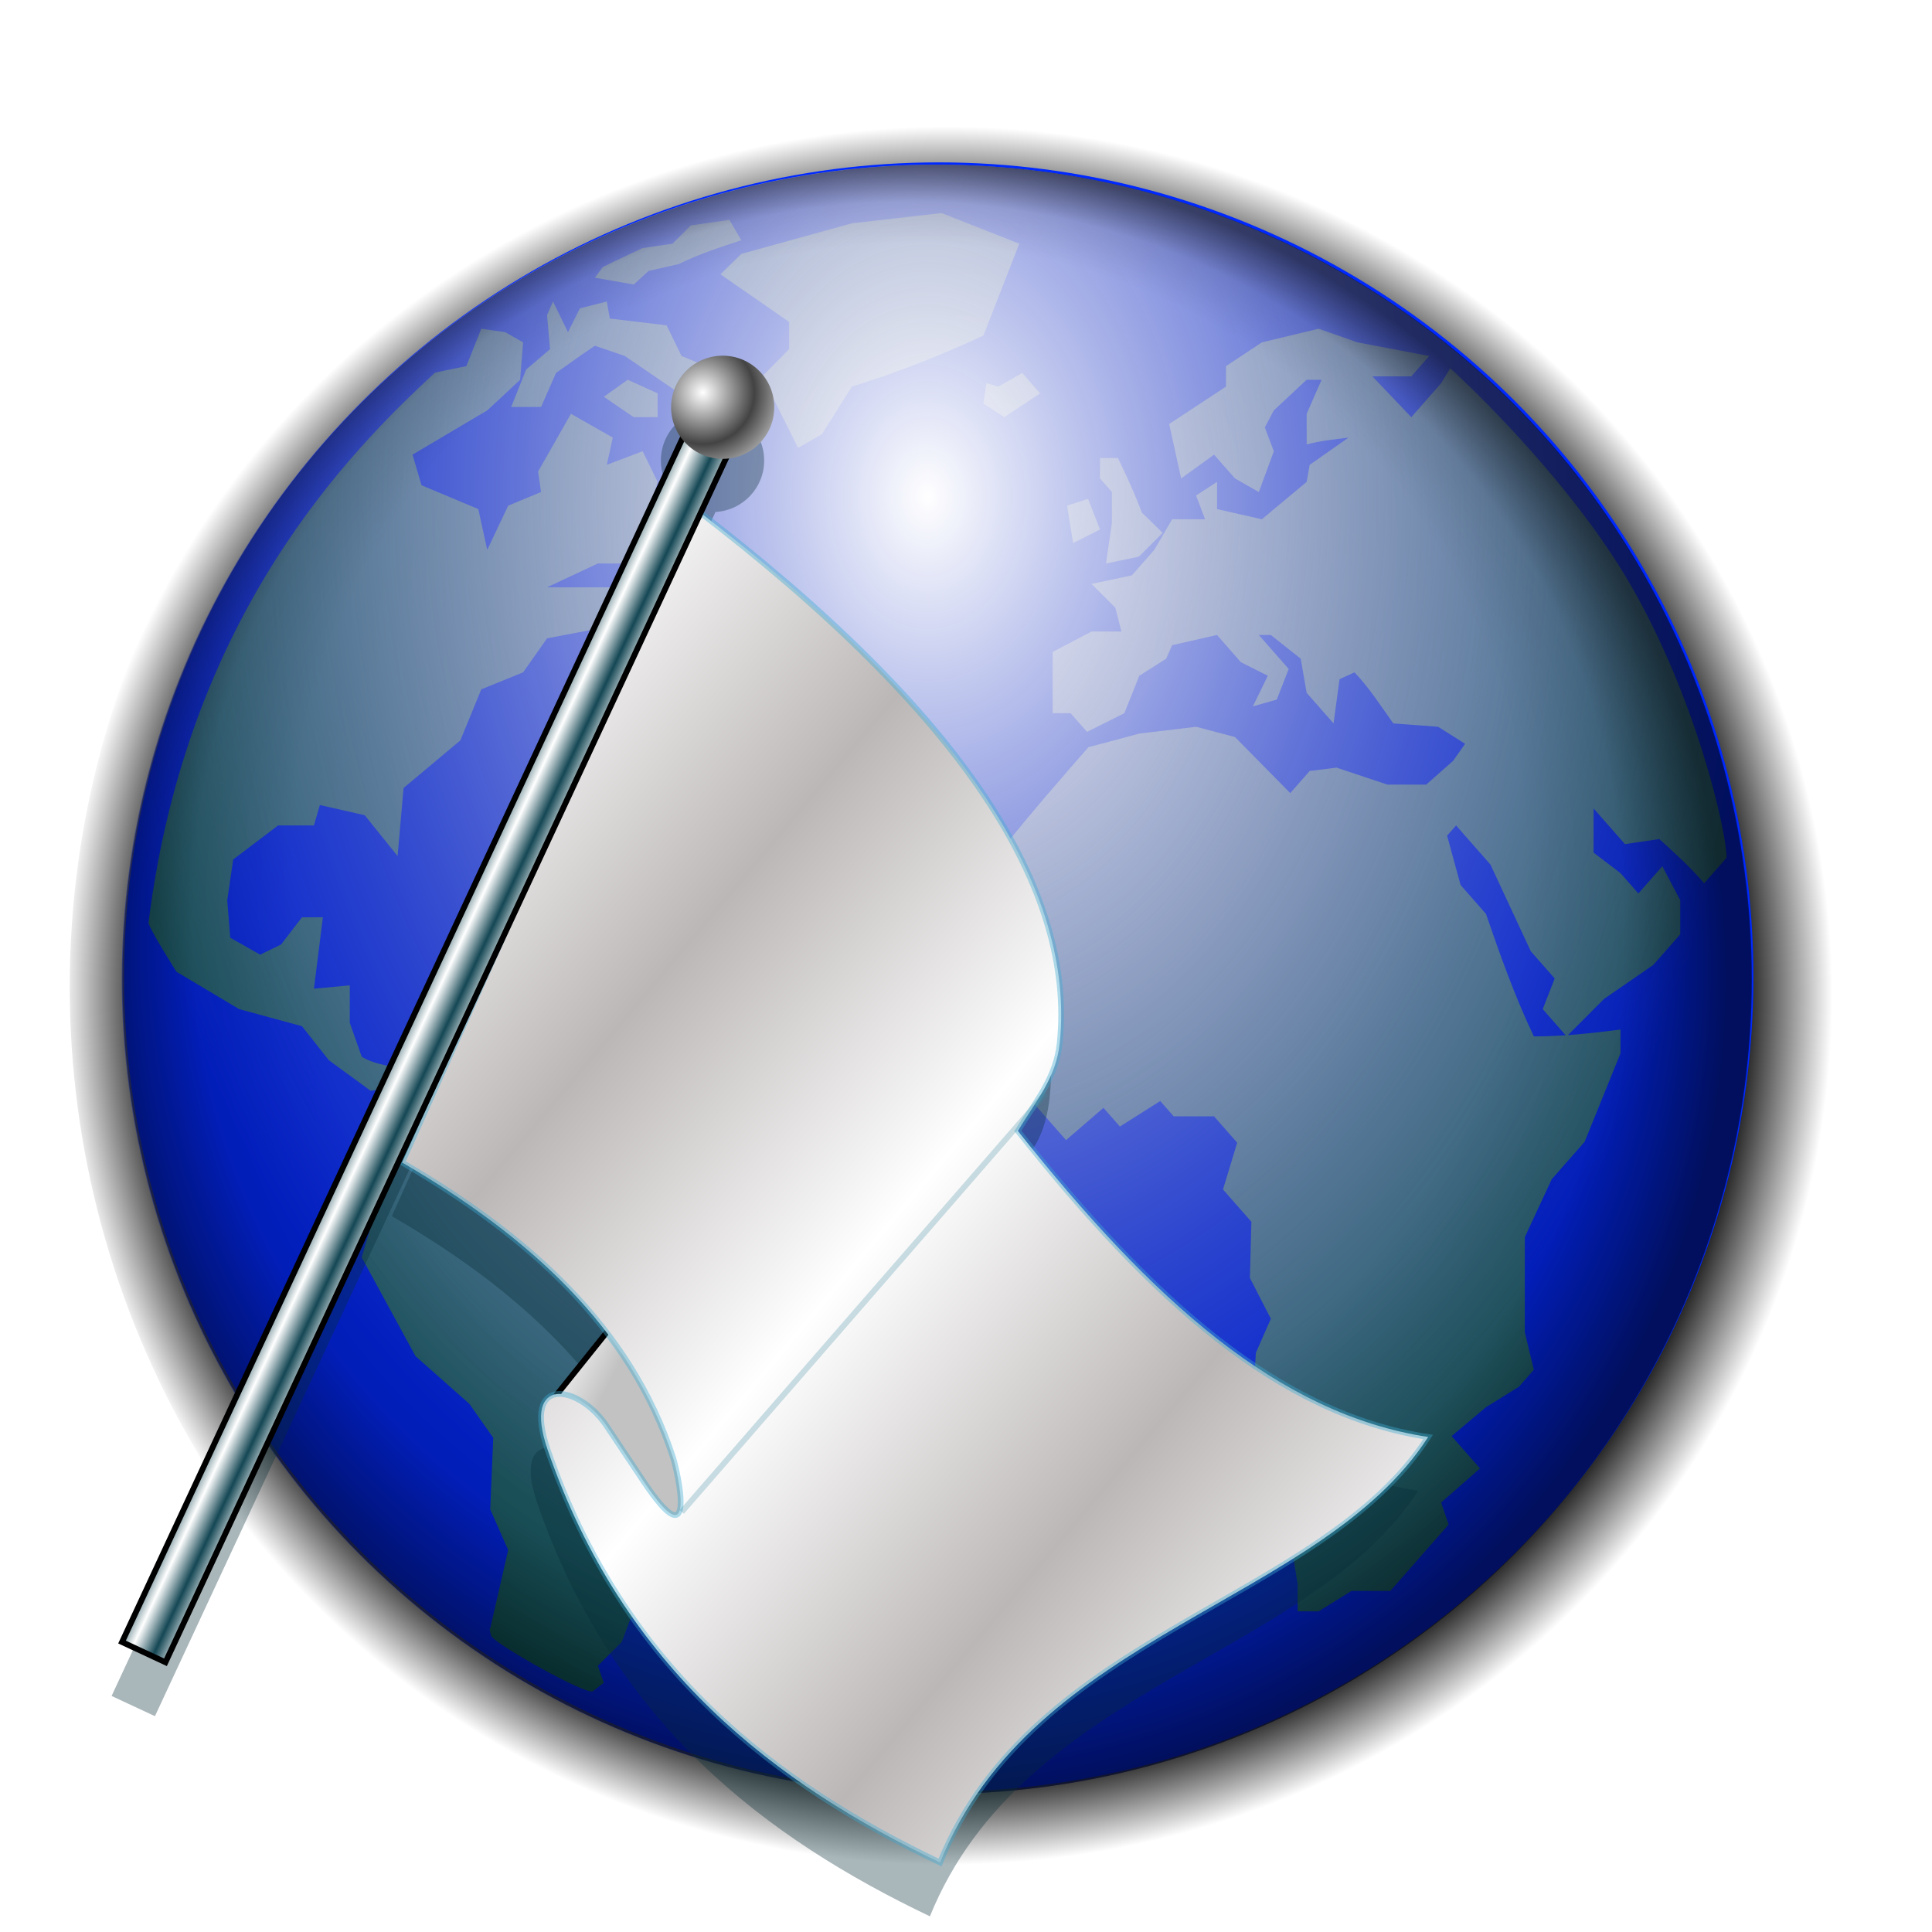 <?xml version="1.0" encoding="UTF-8" standalone="no"?>
<svg
   xmlns:a="http://ns.adobe.com/AdobeSVGViewerExtensions/3.0/"
   xmlns:dc="http://purl.org/dc/elements/1.1/"
   xmlns:cc="http://creativecommons.org/ns#"
   xmlns:rdf="http://www.w3.org/1999/02/22-rdf-syntax-ns#"
   xmlns:svg="http://www.w3.org/2000/svg"
   xmlns="http://www.w3.org/2000/svg"
   xmlns:xlink="http://www.w3.org/1999/xlink"
   xmlns:sodipodi="http://sodipodi.sourceforge.net/DTD/sodipodi-0.dtd"
   xmlns:inkscape="http://www.inkscape.org/namespaces/inkscape"
   sodipodi:docname="applications-languages.svg"
   version="1.0"
   inkscape:version="1.0 (4035a4f, 2020-05-01)"
   sodipodi:version="0.32"
   id="svg2175"
   height="256"
   width="256">
  <defs
     id="defs2177">
    <linearGradient
       id="linearGradient4251">
      <stop
         stop-opacity="1"
         stop-color="black"
         id="stop4253" />
      <stop
         stop-opacity="1"
         stop-color="#000000"
         id="stop4257"
         offset="0.888" />
      <stop
         stop-opacity="0"
         stop-color="#000000"
         offset="1"
         id="stop4259" />
    </linearGradient>
    <linearGradient
       id="linearGradient2856">
      <stop
         stop-opacity="0"
         stop-color="black"
         id="stop2858" />
      <stop
         stop-opacity="0"
         stop-color="black"
         id="stop2860"
         offset="0.5" />
      <stop
         stop-opacity="0"
         stop-color="black"
         offset="0.75"
         id="stop2862" />
      <stop
         stop-opacity="0.093"
         stop-color="black"
         id="stop2864"
         offset="0.875" />
      <stop
         stop-opacity="0.536"
         stop-color="black"
         offset="1"
         id="stop2866" />
    </linearGradient>
    <linearGradient
       id="linearGradient3031">
      <stop
         stop-opacity="1"
         stop-color="white"
         id="stop3039" />
      <stop
         stop-opacity="0.481"
         stop-color="#041894"
         offset="1"
         id="stop3041" />
    </linearGradient>
    <linearGradient
       id="linearGradient3005"
       inkscape:collect="always">
      <stop
         stop-opacity="1"
         stop-color="white"
         id="stop3007" />
      <stop
         stop-opacity="1"
         stop-color="#0d7907"
         id="stop3009"
         offset="1" />
    </linearGradient>
    <radialGradient
       gradientUnits="userSpaceOnUse"
       gradientTransform="matrix(-0.008,1.609,-1.274,-0.006,230.263,-136.831)"
       r="104.55"
       fy="74.879"
       fx="133.88"
       cy="74.879"
       cx="133.88"
       id="radialGradient3011"
       xlink:href="#linearGradient3005"
       inkscape:collect="always" />
    <radialGradient
       r="108.45"
       fy="137.55"
       fx="130.12"
       cy="137.55"
       cx="130.12"
       gradientTransform="matrix(1.082,-0.006,0.006,1.062,-16.164,-13.368)"
       gradientUnits="userSpaceOnUse"
       id="radialGradient2915"
       xlink:href="#linearGradient4251"
       inkscape:collect="always" />
    <radialGradient
       r="108.45"
       fy="90.28"
       fx="125.15"
       cy="90.28"
       cx="125.15"
       gradientTransform="matrix(-1.022,0.003,-0.004,-1.383,251.179,190.303)"
       gradientUnits="userSpaceOnUse"
       id="radialGradient2937"
       xlink:href="#linearGradient3031"
       inkscape:collect="always" />
    <radialGradient
       gradientTransform="translate(-10.347,-6.69)"
       r="108.45"
       fy="71.73"
       fx="130.66"
       cy="136.45"
       cx="130.66"
       gradientUnits="userSpaceOnUse"
       id="radialGradient2939"
       xlink:href="#linearGradient2856"
       inkscape:collect="always" />
    <radialGradient
       r="104.55"
       fy="74.879"
       fx="133.88"
       cy="74.879"
       cx="133.88"
       gradientTransform="matrix(-0.008,1.609,-1.274,-0.006,230.263,-136.831)"
       gradientUnits="userSpaceOnUse"
       id="radialGradient4179"
       xlink:href="#linearGradient3005"
       inkscape:collect="always" />
    <radialGradient
       r="104.55"
       fy="74.879"
       fx="133.88"
       cy="74.879"
       cx="133.88"
       gradientTransform="matrix(-0.008,1.609,-1.274,-0.006,230.263,-136.831)"
       gradientUnits="userSpaceOnUse"
       id="radialGradient4181"
       xlink:href="#linearGradient3005"
       inkscape:collect="always" />
    <radialGradient
       r="104.55"
       fy="74.879"
       fx="133.88"
       cy="74.879"
       cx="133.88"
       gradientTransform="matrix(-0.008,1.609,-1.274,-0.006,230.263,-136.831)"
       gradientUnits="userSpaceOnUse"
       id="radialGradient4183"
       xlink:href="#linearGradient3005"
       inkscape:collect="always" />
    <radialGradient
       r="104.55"
       fy="74.879"
       fx="133.88"
       cy="74.879"
       cx="133.88"
       gradientTransform="matrix(-0.008,1.609,-1.274,-0.006,230.263,-136.831)"
       gradientUnits="userSpaceOnUse"
       id="radialGradient4185"
       xlink:href="#linearGradient3005"
       inkscape:collect="always" />
    <radialGradient
       r="104.55"
       fy="74.879"
       fx="133.88"
       cy="74.879"
       cx="133.88"
       gradientTransform="matrix(-0.008,1.609,-1.274,-0.006,230.263,-136.831)"
       gradientUnits="userSpaceOnUse"
       id="radialGradient4187"
       xlink:href="#linearGradient3005"
       inkscape:collect="always" />
    <radialGradient
       r="104.55"
       fy="74.879"
       fx="133.88"
       cy="74.879"
       cx="133.88"
       gradientTransform="matrix(-0.008,1.609,-1.274,-0.006,230.263,-136.831)"
       gradientUnits="userSpaceOnUse"
       id="radialGradient4189"
       xlink:href="#linearGradient3005"
       inkscape:collect="always" />
    <radialGradient
       r="104.55"
       fy="74.879"
       fx="133.88"
       cy="74.879"
       cx="133.88"
       gradientTransform="matrix(-0.008,1.609,-1.274,-0.006,230.263,-136.831)"
       gradientUnits="userSpaceOnUse"
       id="radialGradient4191"
       xlink:href="#linearGradient3005"
       inkscape:collect="always" />
    <radialGradient
       r="104.55"
       fy="74.879"
       fx="133.88"
       cy="74.879"
       cx="133.88"
       gradientTransform="matrix(-0.008,1.609,-1.274,-0.006,230.263,-136.831)"
       gradientUnits="userSpaceOnUse"
       id="radialGradient4193"
       xlink:href="#linearGradient3005"
       inkscape:collect="always" />
    <radialGradient
       r="104.55"
       fy="74.879"
       fx="133.88"
       cy="74.879"
       cx="133.88"
       gradientTransform="matrix(-0.008,1.609,-1.274,-0.006,230.263,-136.831)"
       gradientUnits="userSpaceOnUse"
       id="radialGradient4195"
       xlink:href="#linearGradient3005"
       inkscape:collect="always" />
    <radialGradient
       r="104.55"
       fy="74.879"
       fx="133.88"
       cy="74.879"
       cx="133.88"
       gradientTransform="matrix(-0.008,1.609,-1.274,-0.006,230.263,-136.831)"
       gradientUnits="userSpaceOnUse"
       id="radialGradient4197"
       xlink:href="#linearGradient3005"
       inkscape:collect="always" />
    <linearGradient
       id="linearGradient4489">
      <stop
         stop-opacity="1"
         stop-color="#8a8a8a"
         id="stop4491"
         style="stop-color:#bcb7b7;stop-opacity:1" />
      <stop
         stop-opacity="1"
         stop-color="#ffffff"
         id="stop4493"
         offset="1" />
    </linearGradient>
    <linearGradient
       id="linearGradient3827">
      <stop
         id="stop3829"
         stop-color="#1a1a1a"
         stop-opacity="1" />
      <stop
         id="stop3831"
         offset="1"
         stop-color="#555555"
         stop-opacity="1" />
    </linearGradient>
    <linearGradient
       id="linearGradient3795">
      <stop
         id="stop3797"
         stop-color="#000000"
         stop-opacity="1" />
      <stop
         offset="1"
         id="stop3799"
         stop-color="#555555"
         stop-opacity="1" />
    </linearGradient>
    <linearGradient
       id="linearGradient3785">
      <stop
         id="stop3787"
         stop-color="#8a8a8a"
         stop-opacity="1"
         style="stop-color:#c2c2c2;stop-opacity:1" />
      <stop
         offset="1"
         id="stop3789"
         stop-color="#ffffff"
         stop-opacity="1" />
    </linearGradient>
    <linearGradient
       id="linearGradient3775">
      <stop
         id="stop3777"
         stop-color="#ffffff"
         stop-opacity="1" />
      <stop
         id="stop3779"
         offset="1"
         stop-color="#434343"
         stop-opacity="1" />
    </linearGradient>
    <linearGradient
       id="linearGradient3757">
      <stop
         id="stop3759"
         stop-color="#1b1b17"
         stop-opacity="1"
         style="stop-color:#144754;stop-opacity:1" />
      <stop
         offset="1"
         id="stop3761"
         stop-color="#ffffff"
         stop-opacity="1" />
    </linearGradient>
    <linearGradient
       id="linearGradient3578">
      <stop
         id="stop3580"
         stop-color="#000000"
         stop-opacity="1" />
      <stop
         id="stop3582"
         offset="1"
         stop-color="#fffcfc"
         stop-opacity="1" />
    </linearGradient>
    <linearGradient
       inkscape:collect="always"
       xlink:href="#linearGradient3785"
       id="linearGradient3346"
       gradientUnits="userSpaceOnUse"
       gradientTransform="matrix(0.76,0,0,0.76,-185.161,28.695)"
       x1="146.42"
       y1="179.99"
       x2="156.87"
       y2="174.76" />
    <linearGradient
       inkscape:collect="always"
       xlink:href="#linearGradient4489"
       id="linearGradient3350"
       gradientUnits="userSpaceOnUse"
       gradientTransform="matrix(0.76,0,0,0.76,-185.161,28.695)"
       spreadMethod="reflect"
       x1="32.56"
       y1="167.07"
       x2="77.21"
       y2="129.51" />
    <linearGradient
       inkscape:collect="always"
       xlink:href="#linearGradient3757"
       id="linearGradient3374"
       gradientUnits="userSpaceOnUse"
       gradientTransform="matrix(0.76,0,0,0.76,-239.641,-13.026)"
       spreadMethod="reflect"
       x1="187.44"
       y1="136.9"
       x2="191.33"
       y2="136.9" />
    <radialGradient
       inkscape:collect="always"
       xlink:href="#linearGradient3775"
       id="radialGradient3376"
       gradientUnits="userSpaceOnUse"
       spreadMethod="reflect"
       cx="119.08"
       cy="8.02"
       fx="119.08"
       fy="8.02"
       r="8.987"
       gradientTransform="matrix(0.76,0,0,0.76,-175.398,30.892)" />
    <filter
       inkscape:collect="always"
       style="color-interpolation-filters:sRGB"
       id="filter4254"
       x="-0.026"
       width="1.052"
       y="-0.022"
       height="1.045">
      <feGaussianBlur
         inkscape:collect="always"
         stdDeviation="2.069"
         id="feGaussianBlur4256" />
    </filter>
    <linearGradient
       id="linearGradient4385">
      <stop
         id="stop4387"
         stop-color="#1a485c"
         stop-opacity="0.535" />
      <stop
         style="stop-color:#ffffff;stop-opacity:0.769"
         offset="1"
         id="stop4389"
         stop-color="#ffffff"
         stop-opacity="1" />
    </linearGradient>
    <linearGradient
       id="linearGradient3828">
      <stop
         stop-opacity="0.486"
         stop-color="#ffffff"
         id="stop3830" />
      <stop
         stop-opacity="0"
         stop-color="#286483"
         offset="1"
         id="stop3832" />
    </linearGradient>
    <linearGradient
       id="linearGradient3906">
      <stop
         stop-opacity="1"
         stop-color="#cedce2"
         id="stop3908" />
      <stop
         stop-opacity="0"
         stop-color="#cedce2"
         id="stop3910"
         offset="1" />
    </linearGradient>
    <linearGradient
       id="linearGradient3878">
      <stop
         stop-opacity="0.915"
         stop-color="#cdeaf6"
         id="stop3880" />
      <stop
         stop-opacity="0"
         stop-color="#c5e1ed"
         id="stop3882"
         offset="1" />
    </linearGradient>
    <linearGradient
       id="linearGradient3867">
      <stop
         stop-opacity="0.338"
         stop-color="#99bbc9"
         id="stop3869" />
      <stop
         stop-opacity="0"
         stop-color="#174457"
         id="stop3871"
         offset="1" />
    </linearGradient>
    <linearGradient
       id="linearGradient3851">
      <stop
         stop-opacity="0.683"
         stop-color="#123e50"
         id="stop3853" />
      <stop
         stop-opacity="0.749"
         stop-color="#c6d7de"
         offset="0.371"
         id="stop3861" />
      <stop
         stop-opacity="0.782"
         stop-color="#123e50"
         offset="0.716"
         id="stop3859" />
      <stop
         stop-opacity="0.099"
         stop-color="#c3d4db"
         id="stop3855"
         offset="1" />
    </linearGradient>
    <linearGradient
       id="linearGradient3824">
      <stop
         stop-opacity="0.838"
         stop-color="#ffffff"
         id="stop3826" />
      <stop
         stop-opacity="0"
         stop-color="#70b5d4"
         offset="1"
         id="stop3828" />
    </linearGradient>
    <linearGradient
       id="linearGradient3815">
      <stop
         stop-opacity="0.113"
         stop-color="#9fcaff"
         id="stop3817" />
      <stop
         stop-opacity="0"
         stop-color="#668dbd"
         offset="1"
         id="stop3819" />
    </linearGradient>
    <linearGradient
       id="linearGradient3773">
      <stop
         stop-opacity="0.838"
         stop-color="#70b5d4"
         id="stop3775" />
      <stop
         stop-opacity="0.275"
         stop-color="#70b5d4"
         id="stop3777-5"
         offset="1" />
    </linearGradient>
    <linearGradient
       id="linearGradient3765">
      <stop
         stop-opacity="0.353"
         stop-color="#668dbd"
         id="stop3767" />
      <stop
         stop-opacity="0.094"
         stop-color="#668dbd"
         id="stop3769"
         offset="1" />
    </linearGradient>
    <linearGradient
       y2="40.478"
       x2="76.24"
       y1="31.681"
       x1="76.24"
       gradientUnits="userSpaceOnUse"
       id="XMLID_26_"
       gradientTransform="matrix(2.162,0,0,2.6,-140.292,-51.897)">
      <stop
         stop-color="rgb(255,255,255)"
         id="stop191"
         offset="8.046%" />
      <stop
         stop-opacity="0"
         stop-color="rgb(255,255,255)"
         id="stop193"
         offset="100%" />
    </linearGradient>
    <radialGradient
       gradientUnits="userSpaceOnUse"
       fy="49.45"
       fx="76.51"
       r="14.862"
       cy="49.45"
       cx="76.51"
       id="XMLID_25_"
       gradientTransform="matrix(2.162,0,0,2.6,-139.897,-51.106)">
      <stop
         stop-color="rgb(187,235,255)"
         id="stop184" />
      <stop
         stop-opacity="1"
         stop-color="#7b7b7d"
         id="stop186"
         offset="1" />
      <a:midPointStop
         stop-color="#BBEBFF"
         offset="0" />
      <a:midPointStop
         stop-color="#BBEBFF"
         offset="0.5" />
      <a:midPointStop
         stop-color="#003DD7"
         offset="1" />
    </radialGradient>
    <radialGradient
       gradientTransform="matrix(2.162,0,0,2.6,-139.897,-51.106)"
       id="radialGradient3407"
       cx="76.51"
       cy="49.45"
       r="14.862"
       fx="76.51"
       fy="49.45"
       gradientUnits="userSpaceOnUse">
      <stop
         stop-opacity="1"
         stop-color="#55b6de"
         id="stop3409" />
      <stop
         stop-opacity="1"
         stop-color="#000007"
         offset="1"
         id="stop3411" />
      <a:midPointStop
         stop-color="#BBEBFF"
         offset="0" />
      <a:midPointStop
         stop-color="#BBEBFF"
         offset="0.5" />
      <a:midPointStop
         stop-color="#003DD7"
         offset="1" />
    </radialGradient>
    <linearGradient
       id="linearGradient2924">
      <stop
         stop-opacity="0.754"
         stop-color="#205274"
         id="stop2926" />
      <stop
         stop-opacity="0.458"
         stop-color="#ffffff"
         id="stop2928"
         offset="1" />
    </linearGradient>
  </defs>
  <sodipodi:namedview
     inkscape:document-rotation="0"
     inkscape:window-maximized="1"
     showgrid="false"
     inkscape:window-y="0"
     inkscape:window-x="0"
     inkscape:window-height="1056"
     inkscape:window-width="1920"
     height="256"
     width="256"
     inkscape:current-layer="layer1"
     inkscape:document-units="px"
     inkscape:cy="128"
     inkscape:cx="128"
     inkscape:zoom="3.4375"
     inkscape:pageshadow="2"
     inkscape:pageopacity="0.0"
     borderopacity="1.0"
     bordercolor="#666666"
     pagecolor="#ffffff"
     id="base" />
  <g
     id="layer1"
     inkscape:groupmode="layer"
     inkscape:label="1. réteg">
    <g
       stroke-miterlimit="4"
       fill-opacity="0.713"
       stroke="none"
       fill-rule="nonzero"
       fill="#1a1c6d"
       transform="matrix(5.448,0,0,5.479,-8.387,0.463)"
       id="g4202">
      <g
         fill-opacity="0.713"
         fill="#1a1c6d"
         opacity="0.75"
         id="g4204">
        <path
           fill-opacity="0.713"
           fill="#1a1c6d"
           id="path4206"
           inkscape:connector-curvature="0" />
      </g>
      <g
         fill-opacity="0.713"
         fill="#1a1c6d"
         id="g4208">
        <path
           fill-opacity="0.713"
           fill="#1a1c6d"
           id="path4210"
           inkscape:connector-curvature="0" />
      </g>
    </g>
    <g
       stroke-miterlimit="4"
       fill-opacity="0.713"
       stroke="none"
       fill-rule="nonzero"
       fill="#1a1c6d"
       transform="matrix(5.448,0,0,5.479,-8.387,0.463)"
       id="g4212">
      <g
         fill-opacity="0.713"
         fill="#1a1c6d"
         opacity="0.75"
         id="g4214">
        <path
           fill-opacity="0.713"
           fill="#1a1c6d"
           id="path4216"
           inkscape:connector-curvature="0" />
      </g>
      <g
         fill-opacity="0.713"
         fill="#1a1c6d"
         id="g4218">
        <path
           fill-opacity="0.713"
           fill="#1a1c6d"
           id="path4220"
           inkscape:connector-curvature="0" />
      </g>
    </g>
    <circle
       id="path2868"
       cx="130.287"
       cy="130.756"
       r="121.05"
       stroke-miterlimit="4"
       style="fill:url(#radialGradient2915);fill-opacity:1;stroke:none;stroke-width:0;stroke-linecap:round;stroke-linejoin:round;stroke-miterlimit:4;stroke-dasharray:none;stroke-dashoffset:0;stroke-opacity:1" />
    <circle
       id="path3478"
       cx="124.387"
       cy="129.466"
       r="107.95"
       stroke-miterlimit="4"
       style="fill:#0029ff;fill-opacity:1;stroke:#65f5fa;stroke-width:1;stroke-linecap:round;stroke-linejoin:round;stroke-miterlimit:4;stroke-dasharray:none;stroke-dashoffset:0;stroke-opacity:0" />
    <g
       transform="translate(-6.272,0.261)"
       id="g2993"
       style="fill:url(#radialGradient3011);fill-opacity:1">
      <path
         id="path4168"
         d="m 152.028,69.9 -1.585,-4.061 -2.777,0.904 0.798,4.955 3.565,-1.798"
         inkscape:connector-curvature="0"
         stroke-miterlimit="4"
         style="fill:url(#radialGradient4179);fill-opacity:1;fill-rule:nonzero;stroke:none;stroke-miterlimit:4" />
      <path
         id="path4192"
         d="m 86.283,52.313 3.959,2.705 h 3.171 v -3.154 l -3.959,-1.803 -3.171,2.252"
         inkscape:connector-curvature="0"
         stroke-miterlimit="4"
         style="fill:url(#radialGradient4181);fill-opacity:1;fill-rule:nonzero;stroke:none;stroke-miterlimit:4" />
      <path
         id="path4176"
         d="m 153.608,68.99 -0.793,5.415 4.357,-0.904 3.166,-3.151 -2.772,-2.707 c -0.931,-2.493 -2.001,-4.821 -3.166,-7.212 h -2.373 v 2.702 l 1.58,1.803 v 4.055"
         inkscape:connector-curvature="0"
         stroke-miterlimit="4"
         style="fill:url(#radialGradient4183);fill-opacity:1;fill-rule:nonzero;stroke:none;stroke-miterlimit:4" />
      <path
         id="path4200"
         d="m 75.988,48.709 -1.982,4.957 h 3.961 l 1.982,-4.508 c 1.708,-1.215 3.408,-2.437 5.147,-3.606 l 3.961,1.354 c 2.639,1.803 5.278,3.606 7.919,5.407 l 3.964,-3.603 -4.36,-1.803 -1.982,-4.058 -7.523,-0.902 -0.397,-2.255 -3.565,0.904 -1.582,3.155 -1.982,-4.058 -0.79,1.803 0.397,4.508 -3.169,2.707"
         inkscape:connector-curvature="0"
         stroke-miterlimit="4"
         style="fill:url(#radialGradient4185);fill-opacity:1;fill-rule:nonzero;stroke:none;stroke-miterlimit:4" />
      <path
         id="path4152"
         d="m 136.976,50.512 -0.399,2.702 2.777,1.803 4.746,-3.154 -2.373,-2.705 -3.171,1.806 -1.58,-0.452"
         inkscape:connector-curvature="0"
         stroke-miterlimit="4"
         style="fill:url(#radialGradient4187);fill-opacity:1;fill-rule:nonzero;stroke:none;stroke-miterlimit:4" />
      <path
         id="path4144"
         d="m 235.048,113.399 c 0,1.439 0,0 0,0 l -2.969,3.382 c -1.82,-2.156 -3.863,-3.97 -5.937,-5.864 l -4.554,0.674 -4.161,-4.73 v 5.854 l 3.565,2.713 2.373,2.702 3.171,-3.606 c 0.798,1.503 1.585,3.007 2.378,4.51 v 4.505 l -3.57,4.055 -6.533,4.51 -4.948,4.965 -3.171,-3.617 1.585,-4.055 -3.166,-3.606 -5.347,-11.493 -4.554,-5.179 -1.192,1.348 1.788,6.538 3.363,3.831 c 1.92,5.575 3.82,10.904 6.342,16.233 3.911,0 7.597,-0.417 11.481,-0.909 v 3.157 l -4.751,11.72 -4.357,4.955 -3.565,7.673 c 0,4.206 0,8.411 0,12.616 l 1.192,4.965 -1.979,2.247 -4.363,2.707 -4.554,3.831 3.767,4.281 -5.15,4.516 0.989,2.921 -7.725,8.796 h -5.145 l -4.357,2.707 h -2.777 v -3.606 l -1.181,-7.223 c -1.533,-4.527 -3.128,-9.021 -4.751,-13.515 0,-3.317 0.197,-6.603 0.394,-9.919 l 1.985,-4.505 -2.777,-5.415 0.202,-7.437 -3.767,-4.281 1.883,-6.196 -3.065,-3.497 h -5.352 l -1.782,-2.028 -5.347,3.384 -2.176,-2.485 -4.953,4.283 c -3.363,-3.834 -6.731,-7.664 -10.098,-11.495 l -3.959,-9.47 3.565,-5.404 -1.979,-2.252 4.352,-10.375 c 3.576,-4.473 7.31,-8.764 11.088,-13.071 l 6.736,-1.803 7.523,-0.899 5.15,1.354 7.326,7.431 2.575,-2.927 3.559,-0.449 6.736,2.252 h 5.15 l 3.565,-3.157 1.585,-2.252 -3.57,-2.252 -5.943,-0.449 c -1.649,-2.301 -3.182,-4.719 -5.14,-6.763 l -1.985,0.899 -0.793,5.864 -3.565,-4.055 -0.787,-4.516 -3.959,-3.146 h -1.591 l 3.964,4.505 -1.585,4.055 -3.166,0.899 1.979,-4.055 -3.57,-1.798 -3.16,-3.606 -5.948,1.348 -0.787,1.798 -3.565,2.258 -1.979,4.96 -4.948,2.477 -2.181,-2.477 h -2.373 v -8.116 l 5.15,-2.707 h 3.959 l -0.798,-3.151 -3.16,-3.157 5.342,-1.129 2.969,-3.376 2.373,-4.061 h 4.363 l -1.192,-3.151 2.777,-1.803 v 3.606 l 5.937,1.348 5.937,-4.955 0.399,-2.258 5.145,-3.603 c -1.862,0.233 -3.724,0.404 -5.544,0.902 v -4.06 l 1.979,-4.508 h -1.979 l -4.35,4.055 -1.192,2.255 1.192,3.16 -1.985,5.404 -3.166,-1.803 -2.767,-3.151 -4.363,3.151 -1.585,-7.21 7.523,-4.957 v -2.707 l 4.756,-3.154 7.523,-1.806 5.15,1.806 9.502,1.803 -2.373,2.702 h -5.15 l 5.15,5.409 3.959,-4.505 1.202,-1.982 c 0,0 15.184,13.686 23.862,28.657 8.678,14.976 12.753,32.627 12.753,36.212 z"
         inkscape:connector-curvature="0"
         stroke-miterlimit="4"
         style="fill:url(#radialGradient4189);fill-opacity:1;fill-rule:nonzero;stroke:none;stroke-miterlimit:4" />
      <path
         id="path4160"
         d="m 141.334,32.032 -10.3,-4.058 -11.875,1.351 -14.658,4.055 -2.772,2.707 9.109,6.308 v 3.606 l -3.565,3.606 4.756,9.473 3.16,-1.809 3.969,-6.308 c 6.118,-1.902 11.604,-4.058 17.419,-6.763 l 4.756,-12.17"
         inkscape:connector-curvature="0"
         stroke-miterlimit="4"
         style="fill:url(#radialGradient4191);fill-opacity:1;fill-rule:nonzero;stroke:none;stroke-miterlimit:4" />
      <path
         id="path4184"
         d="m 94.998,154.642 -3.171,-6.313 -5.94,-1.351 -3.168,-8.561 -7.919,0.899 -6.731,-4.955 -7.132,6.308 v 0.995 c -2.157,-0.626 -4.81,-0.712 -6.731,-1.9 l -1.585,-4.505 v -4.96 l -4.751,0.449 c 0.397,-3.157 0.79,-6.308 1.189,-9.465 h -2.775 l -2.769,3.606 -2.775,1.348 -3.961,-2.247 -0.397,-4.96 0.793,-5.409 5.943,-4.505 h 4.751 l 0.79,-2.707 5.94,1.348 4.357,5.415 0.793,-9.021 7.525,-6.308 2.772,-6.763 5.544,-2.252 3.168,-4.505 7.127,-1.359 3.567,-5.404 c -3.565,0 -7.129,0 -10.694,0 l 6.733,-3.157 h 4.749 l 6.736,-2.258 0.793,-2.697 -2.378,-2.258 -2.772,-0.904 0.793,-2.702 -1.979,-4.055 -4.754,1.798 0.793,-3.603 -5.544,-3.157 -4.355,7.659 0.394,2.707 -4.355,1.809 -2.775,5.859 -1.187,-5.409 -7.525,-3.157 -1.189,-4.055 9.901,-5.864 4.357,-4.055 0.397,-4.957 -2.375,-1.354 -3.168,-0.452 -1.979,4.96 c 0,0 -3.312,0.653 -4.163,0.864 -10.875,10.078 -32.848,31.833 -37.953,72.902 0.202,0.952 3.7,6.474 3.7,6.474 l 8.316,4.955 8.316,2.258 3.567,4.51 5.541,4.055 3.168,-0.449 2.375,1.075 v 0.728 l -3.166,8.563 -2.378,3.606 0.793,1.809 -1.979,6.752 7.129,13.076 7.127,6.313 3.171,4.505 -0.399,9.47 2.378,5.404 -2.378,10.369 c 0,0 -0.186,-0.064 0.117,0.974 0.306,1.038 12.689,7.951 13.476,7.362 0.785,-0.599 1.455,-1.124 1.455,-1.124 l -0.79,-2.247 3.166,-3.157 1.189,-3.157 5.15,-1.809 3.959,-9.919 -1.187,-2.697 2.767,-4.055 5.943,-1.359 3.171,-7.212 -0.793,-9.01 4.751,-6.763 0.793,-6.763 c -6.502,-3.242 -12.95,-6.581 -19.404,-9.919"
         inkscape:connector-curvature="0"
         stroke-miterlimit="4"
         style="fill:url(#radialGradient4193);fill-opacity:1;fill-rule:nonzero;stroke:none;stroke-miterlimit:4" />
      <path
         id="path4228"
         d="m 90.242,37.436 1.982,-1.8 3.961,-0.902 c 2.713,-1.327 5.437,-2.221 8.316,-3.157 l -1.58,-2.705 -5.113,0.739 -2.416,2.421 -3.983,0.581 -3.541,1.672 -1.721,0.837 -1.051,1.415 5.145,0.899"
         inkscape:connector-curvature="0"
         stroke-miterlimit="4"
         style="fill:url(#radialGradient4195);fill-opacity:1;fill-rule:nonzero;stroke:none;stroke-miterlimit:4" />
      <path
         id="path4236"
         d="m 96.977,80.264 2.378,-3.606 -3.567,-2.702 1.189,6.308"
         inkscape:connector-curvature="0"
         stroke-miterlimit="4"
         style="fill:url(#radialGradient4197);fill-opacity:1;fill-rule:nonzero;stroke:none;stroke-miterlimit:4" />
    </g>
    <circle
       id="path3029"
       cx="124.087"
       cy="129.766"
       r="107.95"
       stroke-miterlimit="4"
       style="fill:url(#radialGradient2937);fill-opacity:1;stroke:none;stroke-width:1.5;stroke-linecap:round;stroke-linejoin:round;stroke-miterlimit:4;stroke-dasharray:none;stroke-dashoffset:0;stroke-opacity:1" />
    <circle
       id="path3013"
       cx="124.177"
       cy="129.766"
       r="107.95"
       stroke-miterlimit="4"
       style="fill:url(#radialGradient2939);fill-opacity:1;stroke:none;stroke-width:0;stroke-linecap:round;stroke-linejoin:round;stroke-miterlimit:4;stroke-dasharray:none;stroke-dashoffset:0;stroke-opacity:1" />
    <g
       id="g4495"
       transform="matrix(-1,0,0,1,8.23,15.02)">
      <path
         transform="matrix(0.901,0,0,0.901,-229.176,26.077)"
         inkscape:connector-curvature="0"
         id="path30238"
         d="m 158.705,14.523 c -4.191,0 -7.594,3.403 -7.594,7.594 0,4.045 3.168,7.336 7.156,7.562 l 3.719,7.969 c -39.207,30.159 -55.129,55.709 -52.875,77.969 0.52,5.138 2.513,10.19 8.125,11.656 -19.825,24.993 -40.326,42.971 -62.312,46.344 15.791,24.486 58.034,28.658 71.812,62.594 23.953,-11.445 46.547,-28.324 57.719,-60.688 1.797,-5.207 0.931,-7.657 -0.938,-8.156 h -0.031 l -7.5,-9.375 c 7.641,-9.903 18.081,-17.909 29.875,-24.75 l -15.625,-34.875 50.469,108.406 6.375,-2.969 -82.406,-177 c 1.024,-1.294 1.625,-2.909 1.625,-4.688 0,-4.191 -3.403,-7.594 -7.594,-7.594 z"
         style="fill:#062c38;fill-opacity:0.346;stroke:none;filter:url(#filter4254)" />
      <path
         sodipodi:nodetypes="ccccc"
         inkscape:connector-curvature="0"
         id="rect3859"
         d="m -94.249,171.011 17.592,-15.095 11.009,13.733 -14.868,17.933 z"
         style="fill:url(#linearGradient3346);fill-opacity:1;stroke:#000000;stroke-width:0.76;stroke-opacity:1" />
      <path
         sodipodi:nodetypes="cscccsssscc"
         inkscape:connector-curvature="0"
         id="path3781"
         d="m -83.867,52.371 c -35.836,27.401 -50.372,50.602 -48.328,70.784 0.469,4.627 3.151,7.703 5.557,11.673 -17.853,22.508 -34.573,37.523 -54.373,40.561 14.221,22.051 52.274,25.821 64.682,56.383 21.571,-10.307 41.928,-25.529 51.989,-54.674 3.472,-10.057 -4.182,-8.616 -7.811,-3.173 l -4.882,7.322 c -7.28,10.919 -4.521,-1.286 -3.905,-3.173 5.62,-17.222 19.29,-29.431 35.88,-39.053 z"
         style="fill:url(#linearGradient3350);fill-opacity:1;stroke:#3caad1;stroke-width:0.76;stroke-linecap:butt;stroke-linejoin:miter;stroke-opacity:0.401" />
      <path
         inkscape:connector-curvature="0"
         id="path3849"
         d="m -129.73,130.562 47.997,55.301"
         style="fill:none;stroke:none" />
      <path
         sodipodi:nodetypes="cc"
         inkscape:connector-curvature="0"
         id="path3851"
         d="m -130.279,129.916 48.173,55.399"
         style="fill:none;stroke:#3b8aa0;stroke-width:0.76;stroke-linecap:butt;stroke-linejoin:miter;stroke-opacity:0.264" />
      <rect
         transform="rotate(-24.967)"
         y="1.861"
         x="-99.046"
         height="178.42"
         width="6.349"
         id="rect2987"
         style="fill:url(#linearGradient3374);fill-opacity:1;stroke:#000000;stroke-width:0.76;stroke-opacity:1" />
      <circle
         id="path3765"
         style="fill:url(#radialGradient3376);fill-opacity:1;stroke:none"
         cx="-87.529"
         cy="38.946"
         r="6.834" />
    </g>
  </g>
</svg>
